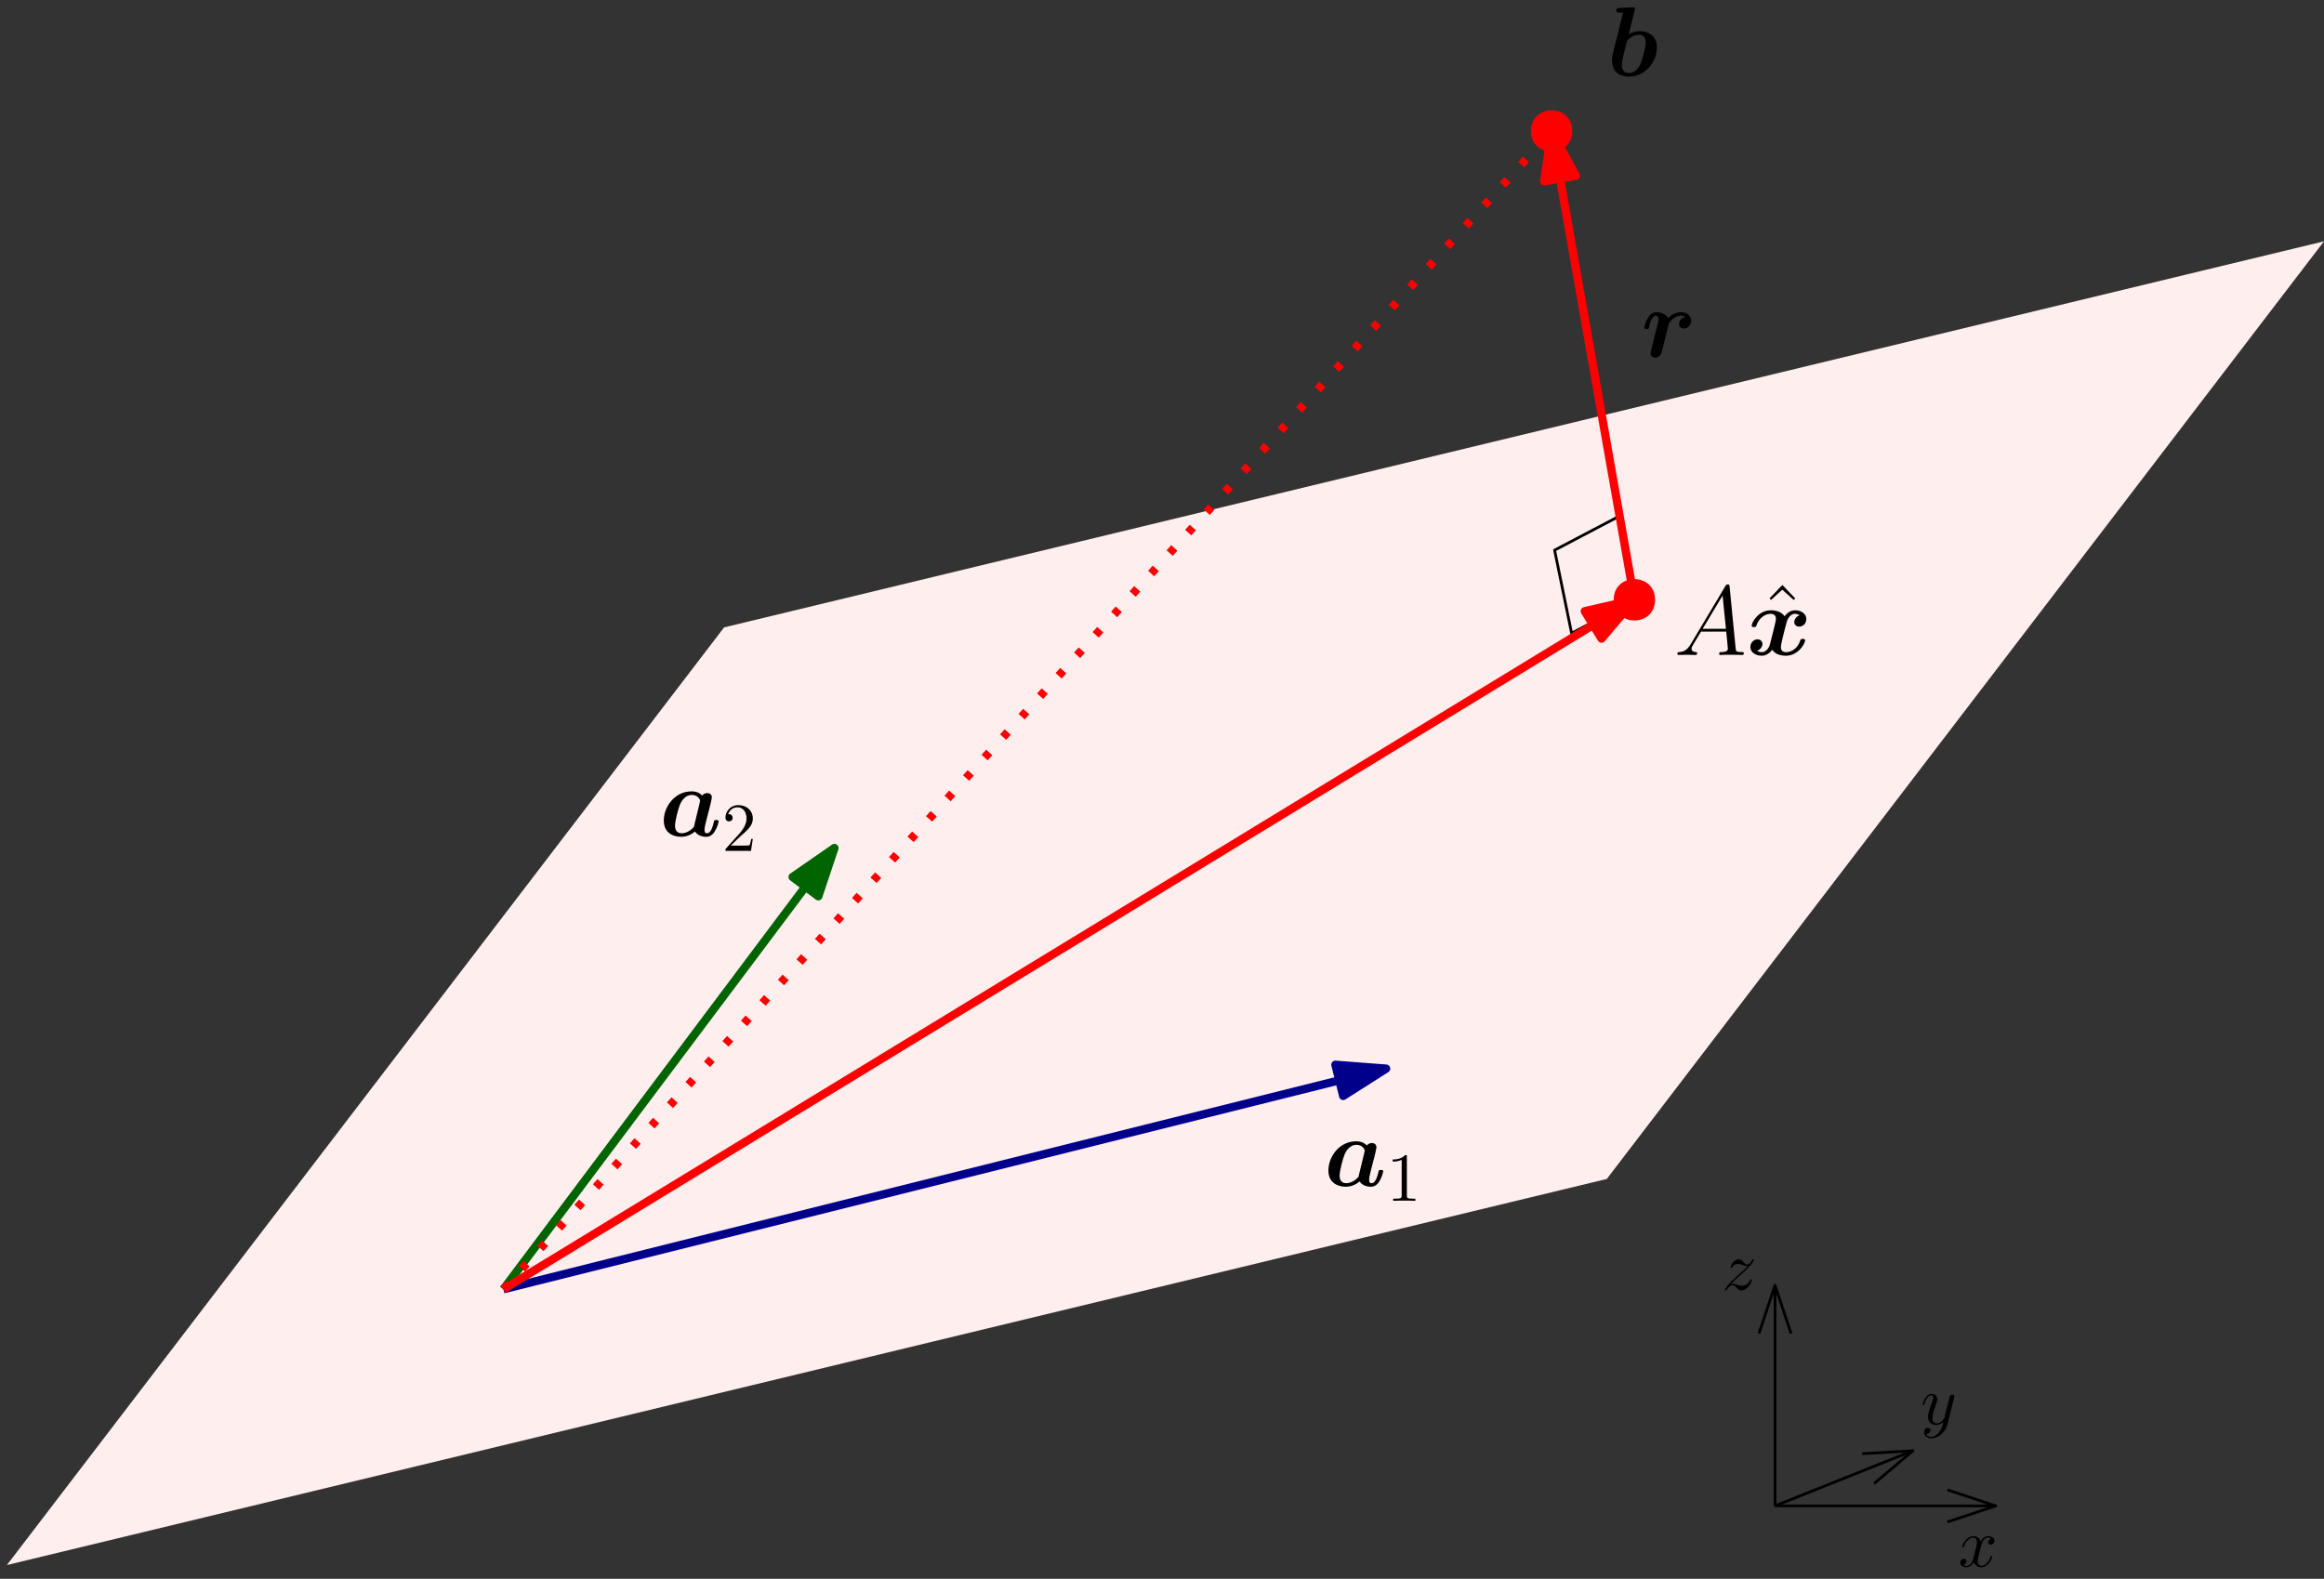 <?xml version="1.0" encoding="UTF-8"?>
<svg xmlns="http://www.w3.org/2000/svg" xmlns:xlink="http://www.w3.org/1999/xlink" width="337pt" height="229pt" viewBox="0 0 337 229" version="1.1">
<rect x="0" y="0" width="337" height="229" fill="#333333" stroke="none"/>
<defs>
<g>
<symbol overflow="visible" id="glyph0-0">
<path style="stroke:none;" d=""/>
</symbol>
<symbol overflow="visible" id="glyph0-1">
<path style="stroke:none;" d="M 7.391 -4.547 C 7.469 -4.906 7.609 -5.484 7.609 -5.609 C 7.609 -6.062 7.25 -6.234 6.938 -6.234 C 6.672 -6.234 6.391 -6.094 6.203 -5.875 C 6 -6.109 5.516 -6.484 4.688 -6.484 C 2.188 -6.484 0.641 -4.219 0.641 -2.25 C 0.641 -0.484 1.969 0.109 3.156 0.109 C 4.172 0.109 4.922 -0.438 5.156 -0.656 C 5.688 0.109 6.641 0.109 6.797 0.109 C 7.328 0.109 7.75 -0.188 8.047 -0.703 C 8.406 -1.281 8.594 -2.047 8.594 -2.125 C 8.594 -2.328 8.375 -2.328 8.25 -2.328 C 8.094 -2.328 8.031 -2.328 7.953 -2.25 C 7.938 -2.219 7.938 -2.188 7.844 -1.844 C 7.562 -0.688 7.234 -0.406 6.875 -0.406 C 6.719 -0.406 6.547 -0.453 6.547 -0.938 C 6.547 -1.172 6.594 -1.406 6.734 -1.984 C 6.844 -2.375 6.984 -2.953 7.062 -3.266 Z M 5 -1.328 C 4.594 -0.844 3.922 -0.406 3.234 -0.406 C 2.344 -0.406 2.266 -1.172 2.266 -1.484 C 2.266 -2.234 2.75 -4 2.984 -4.562 C 3.422 -5.609 4.125 -5.969 4.719 -5.969 C 5.562 -5.969 5.906 -5.297 5.906 -5.141 L 5.875 -4.938 Z M 5 -1.328 "/>
</symbol>
<symbol overflow="visible" id="glyph0-2">
<path style="stroke:none;" d="M 6.375 -5.766 C 5.578 -5.609 5.5 -4.906 5.5 -4.766 C 5.5 -4.453 5.734 -4.109 6.203 -4.109 C 6.703 -4.109 7.25 -4.5 7.25 -5.234 C 7.25 -5.891 6.734 -6.484 5.844 -6.484 C 5.031 -6.484 4.359 -6.078 3.938 -5.625 C 3.578 -6.281 2.766 -6.484 2.25 -6.484 C 1.719 -6.484 1.312 -6.188 1 -5.672 C 0.656 -5.109 0.453 -4.328 0.453 -4.25 C 0.453 -4.047 0.672 -4.047 0.797 -4.047 C 0.969 -4.047 1.016 -4.047 1.094 -4.109 C 1.125 -4.141 1.125 -4.172 1.203 -4.531 C 1.484 -5.625 1.797 -5.969 2.188 -5.969 C 2.391 -5.969 2.516 -5.828 2.516 -5.453 C 2.516 -5.188 2.469 -5.031 2.312 -4.359 C 2.234 -4.109 2.016 -3.172 1.906 -2.812 C 1.844 -2.531 1.688 -1.891 1.625 -1.641 C 1.531 -1.266 1.359 -0.609 1.359 -0.516 C 1.359 -0.219 1.594 0.109 2.031 0.109 C 2.328 0.109 2.828 -0.062 2.984 -0.641 C 3 -0.688 3.969 -4.594 3.984 -4.672 C 4.047 -4.891 4.047 -4.922 4.234 -5.141 C 4.562 -5.547 5.094 -5.969 5.812 -5.969 C 6.172 -5.969 6.328 -5.812 6.375 -5.766 Z M 6.375 -5.766 "/>
</symbol>
<symbol overflow="visible" id="glyph1-0">
<path style="stroke:none;" d=""/>
</symbol>
<symbol overflow="visible" id="glyph1-1">
<path style="stroke:none;" d="M 2.938 -6.375 C 2.938 -6.625 2.938 -6.641 2.703 -6.641 C 2.078 -6 1.203 -6 0.891 -6 L 0.891 -5.688 C 1.094 -5.688 1.672 -5.688 2.188 -5.953 L 2.188 -0.781 C 2.188 -0.422 2.156 -0.312 1.266 -0.312 L 0.953 -0.312 L 0.953 0 C 1.297 -0.031 2.156 -0.031 2.562 -0.031 C 2.953 -0.031 3.828 -0.031 4.172 0 L 4.172 -0.312 L 3.859 -0.312 C 2.953 -0.312 2.938 -0.422 2.938 -0.781 Z M 2.938 -6.375 "/>
</symbol>
<symbol overflow="visible" id="glyph1-2">
<path style="stroke:none;" d="M 1.266 -0.766 L 2.328 -1.797 C 3.875 -3.172 4.469 -3.703 4.469 -4.703 C 4.469 -5.844 3.578 -6.641 2.359 -6.641 C 1.234 -6.641 0.5 -5.719 0.5 -4.828 C 0.5 -4.281 1 -4.281 1.031 -4.281 C 1.203 -4.281 1.547 -4.391 1.547 -4.812 C 1.547 -5.062 1.359 -5.328 1.016 -5.328 C 0.938 -5.328 0.922 -5.328 0.891 -5.312 C 1.109 -5.969 1.656 -6.328 2.234 -6.328 C 3.141 -6.328 3.562 -5.516 3.562 -4.703 C 3.562 -3.906 3.078 -3.125 2.516 -2.5 L 0.609 -0.375 C 0.5 -0.266 0.5 -0.234 0.5 0 L 4.203 0 L 4.469 -1.734 L 4.234 -1.734 C 4.172 -1.438 4.109 -1 4 -0.844 C 3.938 -0.766 3.281 -0.766 3.062 -0.766 Z M 1.266 -0.766 "/>
</symbol>
<symbol overflow="visible" id="glyph2-0">
<path style="stroke:none;" d=""/>
</symbol>
<symbol overflow="visible" id="glyph2-1">
<path style="stroke:none;" d="M 4.031 -9.453 C 4.094 -9.656 4.094 -9.688 4.094 -9.703 C 4.094 -9.891 3.938 -9.953 3.766 -9.953 C 3.719 -9.953 3.703 -9.953 3.672 -9.938 L 1.828 -9.859 C 1.625 -9.844 1.359 -9.828 1.359 -9.422 C 1.359 -9.172 1.641 -9.172 1.734 -9.172 C 1.891 -9.172 2.156 -9.172 2.344 -9.141 C 2.219 -8.656 2.078 -8.031 1.938 -7.484 L 0.953 -3.531 C 0.75 -2.719 0.75 -2.547 0.75 -2.219 C 0.75 -0.391 2.109 0.109 3.188 0.109 C 5.781 0.109 7.266 -2.219 7.266 -4.109 C 7.266 -5.875 5.938 -6.484 4.75 -6.484 C 4.062 -6.484 3.484 -6.203 3.188 -6.031 Z M 3.219 -0.406 C 2.656 -0.406 2.188 -0.703 2.188 -1.594 C 2.188 -2.047 2.328 -2.578 2.422 -3.031 C 2.562 -3.578 2.812 -4.562 2.906 -4.984 C 2.984 -5.234 3.797 -5.969 4.672 -5.969 C 5.562 -5.969 5.641 -5.188 5.641 -4.875 C 5.641 -4.125 5.156 -2.359 4.922 -1.812 C 4.438 -0.641 3.625 -0.406 3.219 -0.406 Z M 3.219 -0.406 "/>
</symbol>
<symbol overflow="visible" id="glyph3-0">
<path style="stroke:none;" d=""/>
</symbol>
<symbol overflow="visible" id="glyph3-1">
<path style="stroke:none;" d="M 2.438 -1.594 C 1.938 -0.75 1.453 -0.453 0.766 -0.422 C 0.609 -0.406 0.484 -0.406 0.484 -0.141 C 0.484 -0.062 0.562 0 0.656 0 C 0.922 0 1.562 -0.031 1.828 -0.031 C 2.234 -0.031 2.703 0 3.094 0 C 3.188 0 3.359 0 3.359 -0.266 C 3.359 -0.406 3.234 -0.422 3.156 -0.422 C 2.828 -0.438 2.547 -0.562 2.547 -0.906 C 2.547 -1.109 2.641 -1.266 2.828 -1.578 L 3.922 -3.391 L 7.578 -3.391 C 7.594 -3.25 7.594 -3.141 7.609 -3.016 C 7.641 -2.641 7.812 -1.141 7.812 -0.875 C 7.812 -0.438 7.078 -0.422 6.859 -0.422 C 6.703 -0.422 6.547 -0.422 6.547 -0.156 C 6.547 0 6.672 0 6.75 0 C 7 0 7.281 -0.031 7.531 -0.031 L 8.344 -0.031 C 9.219 -0.031 9.859 0 9.875 0 C 9.969 0 10.125 0 10.125 -0.266 C 10.125 -0.422 10 -0.422 9.781 -0.422 C 9 -0.422 8.984 -0.547 8.938 -0.969 L 8.062 -9.922 C 8.031 -10.219 7.969 -10.234 7.812 -10.234 C 7.672 -10.234 7.594 -10.219 7.453 -10 Z M 4.156 -3.797 L 7.047 -8.625 L 7.531 -3.797 Z M 4.156 -3.797 "/>
</symbol>
<symbol overflow="visible" id="glyph4-0">
<path style="stroke:none;" d=""/>
</symbol>
<symbol overflow="visible" id="glyph4-1">
<path style="stroke:none;" d="M 3.516 -9.953 L 1.641 -8 L 1.859 -7.781 L 3.5 -9.266 L 5.156 -7.781 L 5.375 -8 Z M 3.516 -9.953 "/>
</symbol>
<symbol overflow="visible" id="glyph5-0">
<path style="stroke:none;" d=""/>
</symbol>
<symbol overflow="visible" id="glyph5-1">
<path style="stroke:none;" d="M 7.688 -5.75 C 7.172 -5.609 6.906 -5.125 6.906 -4.766 C 6.906 -4.453 7.156 -4.109 7.625 -4.109 C 8.141 -4.109 8.656 -4.516 8.656 -5.219 C 8.656 -5.984 7.906 -6.484 7.031 -6.484 C 6.203 -6.484 5.688 -5.859 5.5 -5.609 C 5.141 -6.203 4.328 -6.484 3.516 -6.484 C 1.703 -6.484 0.734 -4.719 0.734 -4.25 C 0.734 -4.047 0.953 -4.047 1.078 -4.047 C 1.25 -4.047 1.344 -4.047 1.406 -4.234 C 1.828 -5.531 2.859 -5.969 3.438 -5.969 C 3.984 -5.969 4.25 -5.703 4.25 -5.25 C 4.25 -4.984 4.047 -4.188 3.922 -3.672 L 3.422 -1.703 C 3.219 -0.828 2.703 -0.406 2.203 -0.406 C 2.141 -0.406 1.812 -0.406 1.516 -0.609 C 2.031 -0.766 2.297 -1.25 2.297 -1.609 C 2.297 -1.922 2.047 -2.266 1.578 -2.266 C 1.078 -2.266 0.547 -1.844 0.547 -1.141 C 0.547 -0.391 1.312 0.109 2.188 0.109 C 3 0.109 3.531 -0.5 3.719 -0.766 C 4.078 -0.156 4.875 0.109 5.688 0.109 C 7.5 0.109 8.484 -1.656 8.484 -2.125 C 8.484 -2.328 8.266 -2.328 8.141 -2.328 C 7.953 -2.328 7.859 -2.328 7.797 -2.141 C 7.391 -0.828 6.359 -0.406 5.766 -0.406 C 5.219 -0.406 4.969 -0.656 4.969 -1.125 C 4.969 -1.422 5.156 -2.188 5.281 -2.719 C 5.375 -3.078 5.703 -4.438 5.781 -4.656 C 6 -5.516 6.5 -5.969 7 -5.969 C 7.078 -5.969 7.406 -5.969 7.688 -5.75 Z M 7.688 -5.75 "/>
</symbol>
<symbol overflow="visible" id="glyph6-0">
<path style="stroke:none;" d=""/>
</symbol>
<symbol overflow="visible" id="glyph6-1">
<path style="stroke:none;" d="M 3.328 -3.016 C 3.391 -3.266 3.625 -4.188 4.312 -4.188 C 4.359 -4.188 4.609 -4.188 4.812 -4.062 C 4.531 -4 4.344 -3.766 4.344 -3.516 C 4.344 -3.359 4.453 -3.172 4.719 -3.172 C 4.938 -3.172 5.25 -3.344 5.25 -3.75 C 5.25 -4.266 4.672 -4.406 4.328 -4.406 C 3.75 -4.406 3.406 -3.875 3.281 -3.656 C 3.031 -4.312 2.5 -4.406 2.203 -4.406 C 1.172 -4.406 0.594 -3.125 0.594 -2.875 C 0.594 -2.766 0.703 -2.766 0.719 -2.766 C 0.797 -2.766 0.828 -2.797 0.844 -2.875 C 1.188 -3.938 1.844 -4.188 2.188 -4.188 C 2.375 -4.188 2.719 -4.094 2.719 -3.516 C 2.719 -3.203 2.547 -2.547 2.188 -1.141 C 2.031 -0.531 1.672 -0.109 1.234 -0.109 C 1.172 -0.109 0.953 -0.109 0.734 -0.234 C 0.984 -0.297 1.203 -0.5 1.203 -0.781 C 1.203 -1.047 0.984 -1.125 0.844 -1.125 C 0.531 -1.125 0.297 -0.875 0.297 -0.547 C 0.297 -0.094 0.781 0.109 1.219 0.109 C 1.891 0.109 2.25 -0.594 2.266 -0.641 C 2.391 -0.281 2.75 0.109 3.344 0.109 C 4.375 0.109 4.938 -1.172 4.938 -1.422 C 4.938 -1.531 4.859 -1.531 4.828 -1.531 C 4.734 -1.531 4.719 -1.484 4.688 -1.422 C 4.359 -0.344 3.688 -0.109 3.375 -0.109 C 2.984 -0.109 2.828 -0.422 2.828 -0.766 C 2.828 -0.984 2.875 -1.203 2.984 -1.641 Z M 3.328 -3.016 "/>
</symbol>
<symbol overflow="visible" id="glyph6-2">
<path style="stroke:none;" d="M 1.328 -0.828 C 1.859 -1.406 2.156 -1.656 2.516 -1.969 C 2.516 -1.969 3.125 -2.5 3.484 -2.859 C 4.438 -3.781 4.656 -4.266 4.656 -4.312 C 4.656 -4.406 4.562 -4.406 4.547 -4.406 C 4.469 -4.406 4.453 -4.391 4.391 -4.297 C 4.094 -3.812 3.891 -3.656 3.656 -3.656 C 3.406 -3.656 3.297 -3.812 3.141 -3.984 C 2.953 -4.203 2.781 -4.406 2.453 -4.406 C 1.703 -4.406 1.25 -3.484 1.25 -3.266 C 1.25 -3.219 1.281 -3.156 1.359 -3.156 C 1.453 -3.156 1.469 -3.203 1.5 -3.266 C 1.688 -3.734 2.266 -3.734 2.344 -3.734 C 2.547 -3.734 2.734 -3.672 2.969 -3.594 C 3.375 -3.438 3.484 -3.438 3.734 -3.438 C 3.375 -3.016 2.547 -2.297 2.359 -2.141 L 1.453 -1.297 C 0.781 -0.625 0.422 -0.062 0.422 0.016 C 0.422 0.109 0.531 0.109 0.547 0.109 C 0.625 0.109 0.641 0.094 0.703 -0.016 C 0.938 -0.375 1.234 -0.641 1.562 -0.641 C 1.781 -0.641 1.891 -0.547 2.141 -0.266 C 2.297 -0.047 2.484 0.109 2.766 0.109 C 3.766 0.109 4.344 -1.156 4.344 -1.422 C 4.344 -1.469 4.297 -1.531 4.219 -1.531 C 4.125 -1.531 4.109 -1.469 4.078 -1.391 C 3.844 -0.75 3.203 -0.562 2.875 -0.562 C 2.688 -0.562 2.5 -0.625 2.297 -0.688 C 1.953 -0.812 1.797 -0.859 1.594 -0.859 C 1.578 -0.859 1.422 -0.859 1.328 -0.828 Z M 1.328 -0.828 "/>
</symbol>
<symbol overflow="visible" id="glyph7-0">
<path style="stroke:none;" d=""/>
</symbol>
<symbol overflow="visible" id="glyph7-1">
<path style="stroke:none;" d="M 4.844 -3.797 C 4.891 -3.938 4.891 -3.953 4.891 -4.031 C 4.891 -4.203 4.75 -4.297 4.594 -4.297 C 4.5 -4.297 4.344 -4.234 4.25 -4.094 C 4.234 -4.031 4.141 -3.734 4.109 -3.547 C 4.031 -3.297 3.969 -3.016 3.906 -2.75 L 3.453 -0.953 C 3.422 -0.812 2.984 -0.109 2.328 -0.109 C 1.828 -0.109 1.719 -0.547 1.719 -0.922 C 1.719 -1.375 1.891 -2 2.219 -2.875 C 2.375 -3.281 2.422 -3.391 2.422 -3.594 C 2.422 -4.031 2.109 -4.406 1.609 -4.406 C 0.656 -4.406 0.297 -2.953 0.297 -2.875 C 0.297 -2.766 0.391 -2.766 0.406 -2.766 C 0.516 -2.766 0.516 -2.797 0.562 -2.953 C 0.844 -3.891 1.234 -4.188 1.578 -4.188 C 1.656 -4.188 1.828 -4.188 1.828 -3.875 C 1.828 -3.625 1.719 -3.359 1.656 -3.172 C 1.25 -2.109 1.078 -1.547 1.078 -1.078 C 1.078 -0.188 1.703 0.109 2.297 0.109 C 2.688 0.109 3.016 -0.062 3.297 -0.344 C 3.172 0.172 3.047 0.672 2.656 1.203 C 2.391 1.531 2.016 1.828 1.562 1.828 C 1.422 1.828 0.969 1.797 0.797 1.406 C 0.953 1.406 1.094 1.406 1.219 1.281 C 1.328 1.203 1.422 1.062 1.422 0.875 C 1.422 0.562 1.156 0.531 1.062 0.531 C 0.828 0.531 0.5 0.688 0.5 1.172 C 0.5 1.672 0.938 2.047 1.562 2.047 C 2.578 2.047 3.609 1.141 3.891 0.016 Z M 4.844 -3.797 "/>
</symbol>
</g>
</defs>
<g id="surface549">
<path style=" stroke:none;fill-rule:evenodd;fill:rgb(100%,93.3%,93.3%);fill-opacity:1;" d="M 233 171 L 1 227 L 105 91 L 337 35 Z M 233 171 "/>
<path style=" stroke:none;fill-rule:evenodd;fill:rgb(100%,0%,0%);fill-opacity:1;" d="M 228 19 C 228 15 222 15 222 19 C 222 23 228 23 228 19 Z M 228 19 "/>
<g style="fill:rgb(0%,0%,0%);fill-opacity:1;">
  <use xlink:href="#glyph0-1" x="191.989" y="172.021"/>
</g>
<g style="fill:rgb(0%,0%,0%);fill-opacity:1;">
  <use xlink:href="#glyph1-1" x="201.068" y="174.173"/>
</g>
<g style="fill:rgb(0%,0%,0%);fill-opacity:1;">
  <use xlink:href="#glyph0-1" x="95.616" y="121.266"/>
</g>
<g style="fill:rgb(0%,0%,0%);fill-opacity:1;">
  <use xlink:href="#glyph1-2" x="104.695" y="123.418"/>
</g>
<path style="fill:none;stroke-width:1.2;stroke-linecap:butt;stroke-linejoin:round;stroke:rgb(0%,39.2%,0%);stroke-opacity:1;stroke-miterlimit:10;" d="M 216 480 L 264 544 " transform="matrix(1,0,0,-1,-143,667)"/>
<path style="fill-rule:evenodd;fill:rgb(0%,39.2%,0%);fill-opacity:1;stroke-width:1.2;stroke-linecap:butt;stroke-linejoin:round;stroke:rgb(0%,39.2%,0%);stroke-opacity:1;stroke-miterlimit:10;" d="M 264 544 L 257.934 539.797 L 261.664 537 Z M 264 544 " transform="matrix(1,0,0,-1,-143,667)"/>
<path style="fill:none;stroke-width:1.2;stroke-linecap:butt;stroke-linejoin:round;stroke:rgb(0%,0%,54.5%);stroke-opacity:1;stroke-miterlimit:10;" d="M 216 480 L 344 512 " transform="matrix(1,0,0,-1,-143,667)"/>
<path style="fill-rule:evenodd;fill:rgb(0%,0%,54.5%);fill-opacity:1;stroke-width:1.2;stroke-linecap:butt;stroke-linejoin:round;stroke:rgb(0%,0%,54.5%);stroke-opacity:1;stroke-miterlimit:10;" d="M 344 512 L 336.645 512.562 L 337.773 508.039 Z M 344 512 " transform="matrix(1,0,0,-1,-143,667)"/>
<g style="fill:rgb(0%,0%,0%);fill-opacity:1;">
  <use xlink:href="#glyph2-1" x="233" y="11"/>
</g>
<path style="fill:none;stroke-width:1.2;stroke-linecap:butt;stroke-linejoin:round;stroke:rgb(100%,0%,0%);stroke-opacity:1;stroke-dasharray:1,3;stroke-miterlimit:10;" d="M 216 480 L 368 648 " transform="matrix(1,0,0,-1,-143,667)"/>
<path style=" stroke:none;fill-rule:evenodd;fill:rgb(100%,0%,0%);fill-opacity:1;" d="M 240 87 C 240 83 234 83 234 87 C 234 91 240 91 240 87 Z M 240 87 "/>
<g style="fill:rgb(0%,0%,0%);fill-opacity:1;">
  <use xlink:href="#glyph3-1" x="242.744" y="95"/>
</g>
<g style="fill:rgb(0%,0%,0%);fill-opacity:1;">
  <use xlink:href="#glyph4-1" x="254.948" y="94.801"/>
</g>
<g style="fill:rgb(0%,0%,0%);fill-opacity:1;">
  <use xlink:href="#glyph5-1" x="253.274" y="95"/>
</g>
<g style="fill:rgb(0%,0%,0%);fill-opacity:1;">
  <use xlink:href="#glyph0-2" x="237.972" y="51.763"/>
</g>
<path style="fill:none;stroke-width:0.4;stroke-linecap:butt;stroke-linejoin:round;stroke:rgb(0%,0%,0%);stroke-opacity:1;stroke-miterlimit:10;" d="M 400.395 448.578 L 400.395 480.578 " transform="matrix(1,0,0,-1,-143,667)"/>
<path style="fill:none;stroke-width:0.4;stroke-linecap:butt;stroke-linejoin:round;stroke:rgb(0%,0%,0%);stroke-opacity:1;stroke-miterlimit:10;" d="M 398.062 473.578 L 400.395 480.578 L 402.723 473.578 " transform="matrix(1,0,0,-1,-143,667)"/>
<path style="fill:none;stroke-width:0.4;stroke-linecap:butt;stroke-linejoin:round;stroke:rgb(0%,0%,0%);stroke-opacity:1;stroke-miterlimit:10;" d="M 400.395 448.578 L 420.395 456.578 " transform="matrix(1,0,0,-1,-143,667)"/>
<path style="fill:none;stroke-width:0.4;stroke-linecap:butt;stroke-linejoin:round;stroke:rgb(0%,0%,0%);stroke-opacity:1;stroke-miterlimit:10;" d="M 413.027 456.145 L 420.395 456.578 L 414.762 451.816 " transform="matrix(1,0,0,-1,-143,667)"/>
<path style="fill:none;stroke-width:0.4;stroke-linecap:butt;stroke-linejoin:round;stroke:rgb(0%,0%,0%);stroke-opacity:1;stroke-miterlimit:10;" d="M 400.395 448.578 L 432.395 448.578 " transform="matrix(1,0,0,-1,-143,667)"/>
<path style="fill:none;stroke-width:0.4;stroke-linecap:butt;stroke-linejoin:round;stroke:rgb(0%,0%,0%);stroke-opacity:1;stroke-miterlimit:10;" d="M 425.395 450.91 L 432.395 448.578 L 425.395 446.246 " transform="matrix(1,0,0,-1,-143,667)"/>
<g style="fill:rgb(0%,0%,0%);fill-opacity:1;">
  <use xlink:href="#glyph6-1" x="283.953" y="227.219"/>
</g>
<g style="fill:rgb(0%,0%,0%);fill-opacity:1;">
  <use xlink:href="#glyph6-2" x="249.698" y="187.064"/>
</g>
<g style="fill:rgb(0%,0%,0%);fill-opacity:1;">
  <use xlink:href="#glyph7-1" x="278.506" y="206.574"/>
</g>
<path style="fill:none;stroke-width:0.4;stroke-linecap:butt;stroke-linejoin:round;stroke:rgb(0%,0%,0%);stroke-opacity:1;stroke-miterlimit:10;" d="M 377.82 592.137 L 380.285 580.09 L 370.895 575.156 L 368.43 587.203 Z M 377.82 592.137 " transform="matrix(1,0,0,-1,-143,667)"/>
<path style="fill:none;stroke-width:1.2;stroke-linecap:butt;stroke-linejoin:round;stroke:rgb(100%,0%,0%);stroke-opacity:1;stroke-miterlimit:10;" d="M 380 580 L 368 648 " transform="matrix(1,0,0,-1,-143,667)"/>
<path style="fill-rule:evenodd;fill:rgb(100%,0%,0%);fill-opacity:1;stroke-width:1.2;stroke-linecap:butt;stroke-linejoin:round;stroke:rgb(100%,0%,0%);stroke-opacity:1;stroke-miterlimit:10;" d="M 368 648 L 366.922 640.703 L 371.512 641.512 Z M 368 648 " transform="matrix(1,0,0,-1,-143,667)"/>
<path style="fill:none;stroke-width:1.2;stroke-linecap:butt;stroke-linejoin:round;stroke:rgb(100%,0%,0%);stroke-opacity:1;stroke-miterlimit:10;" d="M 216 480 L 380 580 " transform="matrix(1,0,0,-1,-143,667)"/>
<path style="fill-rule:evenodd;fill:rgb(100%,0%,0%);fill-opacity:1;stroke-width:1.2;stroke-linecap:butt;stroke-linejoin:round;stroke:rgb(100%,0%,0%);stroke-opacity:1;stroke-miterlimit:10;" d="M 380 580 L 372.809 578.348 L 375.238 574.367 Z M 380 580 " transform="matrix(1,0,0,-1,-143,667)"/>
</g>
</svg>
